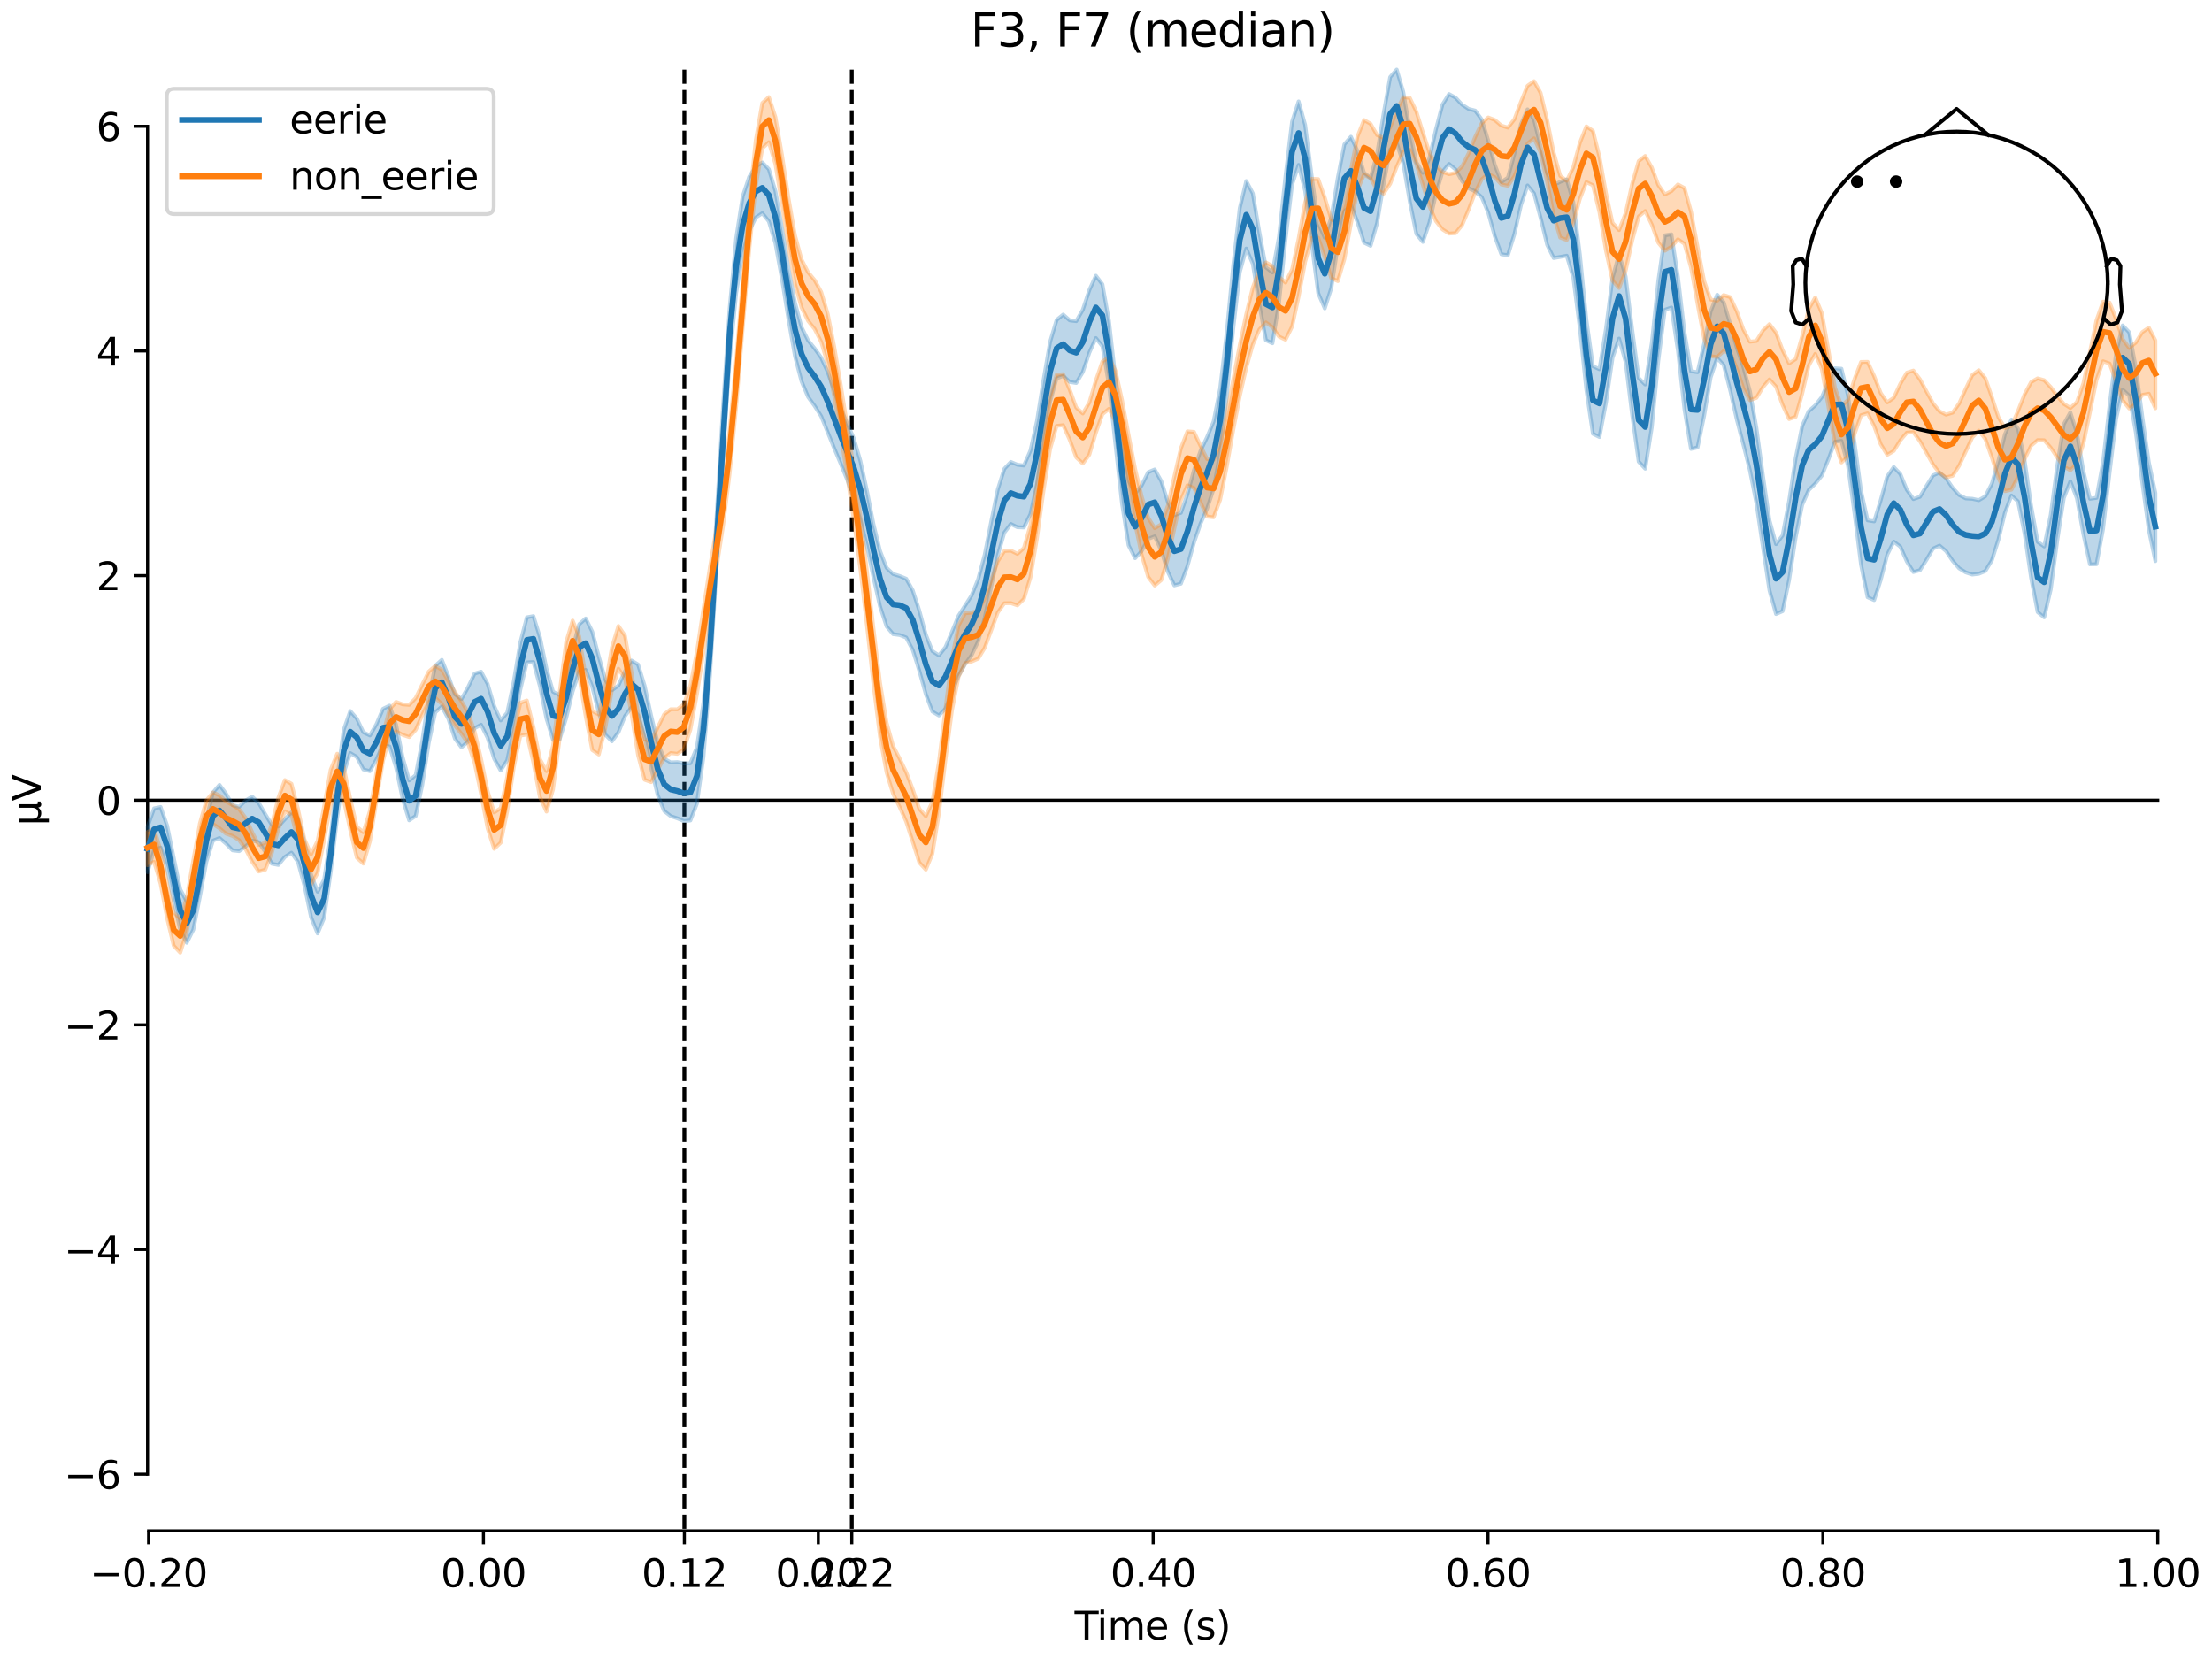 <?xml version="1.0" encoding="utf-8" standalone="no"?>
<!DOCTYPE svg PUBLIC "-//W3C//DTD SVG 1.1//EN"
  "http://www.w3.org/Graphics/SVG/1.1/DTD/svg11.dtd">
<svg xmlns:xlink="http://www.w3.org/1999/xlink" width="576pt" height="432pt" viewBox="0 0 576 432" xmlns="http://www.w3.org/2000/svg" version="1.1">
 <defs>
  <style type="text/css">*{stroke-linejoin: round; stroke-linecap: butt}</style>
 </defs>
 <g id="figure_1">
  <g id="patch_1">
   <path d="M 0 432 
L 576 432 
L 576 0 
L 0 0 
z
" style="fill: #ffffff"/>
  </g>
  <g id="axes_1">
   <g id="patch_2">
    <path d="M 38.421 398.644 
L 561.867 398.644 
L 561.867 18.118 
L 38.421 18.118 
L 38.421 398.644 
z
" style="fill: none; opacity: 0"/>
   </g>
   <g id="patch_3">
    <path d="M 38.421 383.877 
L 38.421 32.885 
" style="fill: none; stroke: #000000; stroke-width: 0.8; stroke-linejoin: miter; stroke-linecap: square"/>
   </g>
   <g id="LineCollection_1">
    <path d="M 178.206 18.118 
L 178.206 398.644 
" clip-path="url(#pbd0da2874d)" style="fill: none; stroke-dasharray: 3.7,1.6; stroke-dashoffset: 0; stroke: #000000"/>
    <path d="M 221.804 18.118 
L 221.804 398.644 
" clip-path="url(#pbd0da2874d)" style="fill: none; stroke-dasharray: 3.7,1.6; stroke-dashoffset: 0; stroke: #000000"/>
   </g>
   <g id="matplotlib.axis_1">
    <g id="xtick_1">
     <g id="line2d_1">
      <defs>
       <path id="m8a3c521635" d="M 0 0 
L 0 3.5 
" style="stroke: #000000; stroke-width: 0.8"/>
      </defs>
      <g>
       <use xlink:href="#m8a3c521635" x="38.693" y="398.644" style="stroke: #000000; stroke-width: 0.8"/>
      </g>
     </g>
     <g id="text_1">
      <!-- −0.20 -->
      <g transform="translate(23.37 413.242) scale(0.1 -0.1)">
       <defs>
        <path id="DejaVuSans-2212" d="M 678 2272 
L 4684 2272 
L 4684 1741 
L 678 1741 
L 678 2272 
z
" transform="scale(0.016)"/>
        <path id="DejaVuSans-30" d="M 2034 4250 
Q 1547 4250 1301 3770 
Q 1056 3291 1056 2328 
Q 1056 1369 1301 889 
Q 1547 409 2034 409 
Q 2525 409 2770 889 
Q 3016 1369 3016 2328 
Q 3016 3291 2770 3770 
Q 2525 4250 2034 4250 
z
M 2034 4750 
Q 2819 4750 3233 4129 
Q 3647 3509 3647 2328 
Q 3647 1150 3233 529 
Q 2819 -91 2034 -91 
Q 1250 -91 836 529 
Q 422 1150 422 2328 
Q 422 3509 836 4129 
Q 1250 4750 2034 4750 
z
" transform="scale(0.016)"/>
        <path id="DejaVuSans-2e" d="M 684 794 
L 1344 794 
L 1344 0 
L 684 0 
L 684 794 
z
" transform="scale(0.016)"/>
        <path id="DejaVuSans-32" d="M 1228 531 
L 3431 531 
L 3431 0 
L 469 0 
L 469 531 
Q 828 903 1448 1529 
Q 2069 2156 2228 2338 
Q 2531 2678 2651 2914 
Q 2772 3150 2772 3378 
Q 2772 3750 2511 3984 
Q 2250 4219 1831 4219 
Q 1534 4219 1204 4116 
Q 875 4013 500 3803 
L 500 4441 
Q 881 4594 1212 4672 
Q 1544 4750 1819 4750 
Q 2544 4750 2975 4387 
Q 3406 4025 3406 3419 
Q 3406 3131 3298 2873 
Q 3191 2616 2906 2266 
Q 2828 2175 2409 1742 
Q 1991 1309 1228 531 
z
" transform="scale(0.016)"/>
       </defs>
       <use xlink:href="#DejaVuSans-2212"/>
       <use xlink:href="#DejaVuSans-30" transform="translate(83.789 0)"/>
       <use xlink:href="#DejaVuSans-2e" transform="translate(147.412 0)"/>
       <use xlink:href="#DejaVuSans-32" transform="translate(179.199 0)"/>
       <use xlink:href="#DejaVuSans-30" transform="translate(242.822 0)"/>
      </g>
     </g>
    </g>
    <g id="xtick_2">
     <g id="line2d_2">
      <g>
       <use xlink:href="#m8a3c521635" x="125.889" y="398.644" style="stroke: #000000; stroke-width: 0.8"/>
      </g>
     </g>
     <g id="text_2">
      <!-- 0.00 -->
      <g transform="translate(114.756 413.242) scale(0.1 -0.1)">
       <use xlink:href="#DejaVuSans-30"/>
       <use xlink:href="#DejaVuSans-2e" transform="translate(63.623 0)"/>
       <use xlink:href="#DejaVuSans-30" transform="translate(95.41 0)"/>
       <use xlink:href="#DejaVuSans-30" transform="translate(159.033 0)"/>
      </g>
     </g>
    </g>
    <g id="xtick_3">
     <g id="line2d_3">
      <g>
       <use xlink:href="#m8a3c521635" x="178.206" y="398.644" style="stroke: #000000; stroke-width: 0.8"/>
      </g>
     </g>
     <g id="text_3">
      <!-- 0.12 -->
      <g transform="translate(167.073 413.242) scale(0.1 -0.1)">
       <defs>
        <path id="DejaVuSans-31" d="M 794 531 
L 1825 531 
L 1825 4091 
L 703 3866 
L 703 4441 
L 1819 4666 
L 2450 4666 
L 2450 531 
L 3481 531 
L 3481 0 
L 794 0 
L 794 531 
z
" transform="scale(0.016)"/>
       </defs>
       <use xlink:href="#DejaVuSans-30"/>
       <use xlink:href="#DejaVuSans-2e" transform="translate(63.623 0)"/>
       <use xlink:href="#DejaVuSans-31" transform="translate(95.41 0)"/>
       <use xlink:href="#DejaVuSans-32" transform="translate(159.033 0)"/>
      </g>
     </g>
    </g>
    <g id="xtick_4">
     <g id="line2d_4">
      <g>
       <use xlink:href="#m8a3c521635" x="213.084" y="398.644" style="stroke: #000000; stroke-width: 0.8"/>
      </g>
     </g>
     <g id="text_4">
      <!-- 0.20 -->
      <g transform="translate(201.952 413.242) scale(0.1 -0.1)">
       <use xlink:href="#DejaVuSans-30"/>
       <use xlink:href="#DejaVuSans-2e" transform="translate(63.623 0)"/>
       <use xlink:href="#DejaVuSans-32" transform="translate(95.41 0)"/>
       <use xlink:href="#DejaVuSans-30" transform="translate(159.033 0)"/>
      </g>
     </g>
    </g>
    <g id="xtick_5">
     <g id="line2d_5">
      <g>
       <use xlink:href="#m8a3c521635" x="221.804" y="398.644" style="stroke: #000000; stroke-width: 0.8"/>
      </g>
     </g>
     <g id="text_5">
      <!-- 0.22 -->
      <g transform="translate(210.671 413.242) scale(0.1 -0.1)">
       <use xlink:href="#DejaVuSans-30"/>
       <use xlink:href="#DejaVuSans-2e" transform="translate(63.623 0)"/>
       <use xlink:href="#DejaVuSans-32" transform="translate(95.41 0)"/>
       <use xlink:href="#DejaVuSans-32" transform="translate(159.033 0)"/>
      </g>
     </g>
    </g>
    <g id="xtick_6">
     <g id="line2d_6">
      <g>
       <use xlink:href="#m8a3c521635" x="300.28" y="398.644" style="stroke: #000000; stroke-width: 0.8"/>
      </g>
     </g>
     <g id="text_6">
      <!-- 0.40 -->
      <g transform="translate(289.147 413.242) scale(0.1 -0.1)">
       <defs>
        <path id="DejaVuSans-34" d="M 2419 4116 
L 825 1625 
L 2419 1625 
L 2419 4116 
z
M 2253 4666 
L 3047 4666 
L 3047 1625 
L 3713 1625 
L 3713 1100 
L 3047 1100 
L 3047 0 
L 2419 0 
L 2419 1100 
L 313 1100 
L 313 1709 
L 2253 4666 
z
" transform="scale(0.016)"/>
       </defs>
       <use xlink:href="#DejaVuSans-30"/>
       <use xlink:href="#DejaVuSans-2e" transform="translate(63.623 0)"/>
       <use xlink:href="#DejaVuSans-34" transform="translate(95.41 0)"/>
       <use xlink:href="#DejaVuSans-30" transform="translate(159.033 0)"/>
      </g>
     </g>
    </g>
    <g id="xtick_7">
     <g id="line2d_7">
      <g>
       <use xlink:href="#m8a3c521635" x="387.476" y="398.644" style="stroke: #000000; stroke-width: 0.8"/>
      </g>
     </g>
     <g id="text_7">
      <!-- 0.60 -->
      <g transform="translate(376.343 413.242) scale(0.1 -0.1)">
       <defs>
        <path id="DejaVuSans-36" d="M 2113 2584 
Q 1688 2584 1439 2293 
Q 1191 2003 1191 1497 
Q 1191 994 1439 701 
Q 1688 409 2113 409 
Q 2538 409 2786 701 
Q 3034 994 3034 1497 
Q 3034 2003 2786 2293 
Q 2538 2584 2113 2584 
z
M 3366 4563 
L 3366 3988 
Q 3128 4100 2886 4159 
Q 2644 4219 2406 4219 
Q 1781 4219 1451 3797 
Q 1122 3375 1075 2522 
Q 1259 2794 1537 2939 
Q 1816 3084 2150 3084 
Q 2853 3084 3261 2657 
Q 3669 2231 3669 1497 
Q 3669 778 3244 343 
Q 2819 -91 2113 -91 
Q 1303 -91 875 529 
Q 447 1150 447 2328 
Q 447 3434 972 4092 
Q 1497 4750 2381 4750 
Q 2619 4750 2861 4703 
Q 3103 4656 3366 4563 
z
" transform="scale(0.016)"/>
       </defs>
       <use xlink:href="#DejaVuSans-30"/>
       <use xlink:href="#DejaVuSans-2e" transform="translate(63.623 0)"/>
       <use xlink:href="#DejaVuSans-36" transform="translate(95.41 0)"/>
       <use xlink:href="#DejaVuSans-30" transform="translate(159.033 0)"/>
      </g>
     </g>
    </g>
    <g id="xtick_8">
     <g id="line2d_8">
      <g>
       <use xlink:href="#m8a3c521635" x="474.671" y="398.644" style="stroke: #000000; stroke-width: 0.8"/>
      </g>
     </g>
     <g id="text_8">
      <!-- 0.80 -->
      <g transform="translate(463.538 413.242) scale(0.1 -0.1)">
       <defs>
        <path id="DejaVuSans-38" d="M 2034 2216 
Q 1584 2216 1326 1975 
Q 1069 1734 1069 1313 
Q 1069 891 1326 650 
Q 1584 409 2034 409 
Q 2484 409 2743 651 
Q 3003 894 3003 1313 
Q 3003 1734 2745 1975 
Q 2488 2216 2034 2216 
z
M 1403 2484 
Q 997 2584 770 2862 
Q 544 3141 544 3541 
Q 544 4100 942 4425 
Q 1341 4750 2034 4750 
Q 2731 4750 3128 4425 
Q 3525 4100 3525 3541 
Q 3525 3141 3298 2862 
Q 3072 2584 2669 2484 
Q 3125 2378 3379 2068 
Q 3634 1759 3634 1313 
Q 3634 634 3220 271 
Q 2806 -91 2034 -91 
Q 1263 -91 848 271 
Q 434 634 434 1313 
Q 434 1759 690 2068 
Q 947 2378 1403 2484 
z
M 1172 3481 
Q 1172 3119 1398 2916 
Q 1625 2713 2034 2713 
Q 2441 2713 2670 2916 
Q 2900 3119 2900 3481 
Q 2900 3844 2670 4047 
Q 2441 4250 2034 4250 
Q 1625 4250 1398 4047 
Q 1172 3844 1172 3481 
z
" transform="scale(0.016)"/>
       </defs>
       <use xlink:href="#DejaVuSans-30"/>
       <use xlink:href="#DejaVuSans-2e" transform="translate(63.623 0)"/>
       <use xlink:href="#DejaVuSans-38" transform="translate(95.41 0)"/>
       <use xlink:href="#DejaVuSans-30" transform="translate(159.033 0)"/>
      </g>
     </g>
    </g>
    <g id="xtick_9">
     <g id="line2d_9">
      <g>
       <use xlink:href="#m8a3c521635" x="561.867" y="398.644" style="stroke: #000000; stroke-width: 0.8"/>
      </g>
     </g>
     <g id="text_9">
      <!-- 1.00 -->
      <g transform="translate(550.734 413.242) scale(0.1 -0.1)">
       <use xlink:href="#DejaVuSans-31"/>
       <use xlink:href="#DejaVuSans-2e" transform="translate(63.623 0)"/>
       <use xlink:href="#DejaVuSans-30" transform="translate(95.41 0)"/>
       <use xlink:href="#DejaVuSans-30" transform="translate(159.033 0)"/>
      </g>
     </g>
    </g>
    <g id="text_10">
     <!-- Time (s) -->
     <g transform="translate(279.815 426.92) scale(0.1 -0.1)">
      <defs>
       <path id="DejaVuSans-54" d="M -19 4666 
L 3928 4666 
L 3928 4134 
L 2272 4134 
L 2272 0 
L 1638 0 
L 1638 4134 
L -19 4134 
L -19 4666 
z
" transform="scale(0.016)"/>
       <path id="DejaVuSans-69" d="M 603 3500 
L 1178 3500 
L 1178 0 
L 603 0 
L 603 3500 
z
M 603 4863 
L 1178 4863 
L 1178 4134 
L 603 4134 
L 603 4863 
z
" transform="scale(0.016)"/>
       <path id="DejaVuSans-6d" d="M 3328 2828 
Q 3544 3216 3844 3400 
Q 4144 3584 4550 3584 
Q 5097 3584 5394 3201 
Q 5691 2819 5691 2113 
L 5691 0 
L 5113 0 
L 5113 2094 
Q 5113 2597 4934 2840 
Q 4756 3084 4391 3084 
Q 3944 3084 3684 2787 
Q 3425 2491 3425 1978 
L 3425 0 
L 2847 0 
L 2847 2094 
Q 2847 2600 2669 2842 
Q 2491 3084 2119 3084 
Q 1678 3084 1418 2786 
Q 1159 2488 1159 1978 
L 1159 0 
L 581 0 
L 581 3500 
L 1159 3500 
L 1159 2956 
Q 1356 3278 1631 3431 
Q 1906 3584 2284 3584 
Q 2666 3584 2933 3390 
Q 3200 3197 3328 2828 
z
" transform="scale(0.016)"/>
       <path id="DejaVuSans-65" d="M 3597 1894 
L 3597 1613 
L 953 1613 
Q 991 1019 1311 708 
Q 1631 397 2203 397 
Q 2534 397 2845 478 
Q 3156 559 3463 722 
L 3463 178 
Q 3153 47 2828 -22 
Q 2503 -91 2169 -91 
Q 1331 -91 842 396 
Q 353 884 353 1716 
Q 353 2575 817 3079 
Q 1281 3584 2069 3584 
Q 2775 3584 3186 3129 
Q 3597 2675 3597 1894 
z
M 3022 2063 
Q 3016 2534 2758 2815 
Q 2500 3097 2075 3097 
Q 1594 3097 1305 2825 
Q 1016 2553 972 2059 
L 3022 2063 
z
" transform="scale(0.016)"/>
       <path id="DejaVuSans-20" transform="scale(0.016)"/>
       <path id="DejaVuSans-28" d="M 1984 4856 
Q 1566 4138 1362 3434 
Q 1159 2731 1159 2009 
Q 1159 1288 1364 580 
Q 1569 -128 1984 -844 
L 1484 -844 
Q 1016 -109 783 600 
Q 550 1309 550 2009 
Q 550 2706 781 3412 
Q 1013 4119 1484 4856 
L 1984 4856 
z
" transform="scale(0.016)"/>
       <path id="DejaVuSans-73" d="M 2834 3397 
L 2834 2853 
Q 2591 2978 2328 3040 
Q 2066 3103 1784 3103 
Q 1356 3103 1142 2972 
Q 928 2841 928 2578 
Q 928 2378 1081 2264 
Q 1234 2150 1697 2047 
L 1894 2003 
Q 2506 1872 2764 1633 
Q 3022 1394 3022 966 
Q 3022 478 2636 193 
Q 2250 -91 1575 -91 
Q 1294 -91 989 -36 
Q 684 19 347 128 
L 347 722 
Q 666 556 975 473 
Q 1284 391 1588 391 
Q 1994 391 2212 530 
Q 2431 669 2431 922 
Q 2431 1156 2273 1281 
Q 2116 1406 1581 1522 
L 1381 1569 
Q 847 1681 609 1914 
Q 372 2147 372 2553 
Q 372 3047 722 3315 
Q 1072 3584 1716 3584 
Q 2034 3584 2315 3537 
Q 2597 3491 2834 3397 
z
" transform="scale(0.016)"/>
       <path id="DejaVuSans-29" d="M 513 4856 
L 1013 4856 
Q 1481 4119 1714 3412 
Q 1947 2706 1947 2009 
Q 1947 1309 1714 600 
Q 1481 -109 1013 -844 
L 513 -844 
Q 928 -128 1133 580 
Q 1338 1288 1338 2009 
Q 1338 2731 1133 3434 
Q 928 4138 513 4856 
z
" transform="scale(0.016)"/>
      </defs>
      <use xlink:href="#DejaVuSans-54"/>
      <use xlink:href="#DejaVuSans-69" transform="translate(57.959 0)"/>
      <use xlink:href="#DejaVuSans-6d" transform="translate(85.742 0)"/>
      <use xlink:href="#DejaVuSans-65" transform="translate(183.154 0)"/>
      <use xlink:href="#DejaVuSans-20" transform="translate(244.678 0)"/>
      <use xlink:href="#DejaVuSans-28" transform="translate(276.465 0)"/>
      <use xlink:href="#DejaVuSans-73" transform="translate(315.479 0)"/>
      <use xlink:href="#DejaVuSans-29" transform="translate(367.578 0)"/>
     </g>
    </g>
   </g>
   <g id="matplotlib.axis_2">
    <g id="ytick_1">
     <g id="line2d_10">
      <defs>
       <path id="m5d592e0e47" d="M 0 0 
L -3.5 0 
" style="stroke: #000000; stroke-width: 0.8"/>
      </defs>
      <g>
       <use xlink:href="#m5d592e0e47" x="38.421" y="383.877" style="stroke: #000000; stroke-width: 0.8"/>
      </g>
     </g>
     <g id="text_11">
      <!-- −6 -->
      <g transform="translate(16.678 387.676) scale(0.1 -0.1)">
       <use xlink:href="#DejaVuSans-2212"/>
       <use xlink:href="#DejaVuSans-36" transform="translate(83.789 0)"/>
      </g>
     </g>
    </g>
    <g id="ytick_2">
     <g id="line2d_11">
      <g>
       <use xlink:href="#m5d592e0e47" x="38.421" y="325.378" style="stroke: #000000; stroke-width: 0.8"/>
      </g>
     </g>
     <g id="text_12">
      <!-- −4 -->
      <g transform="translate(16.678 329.177) scale(0.1 -0.1)">
       <use xlink:href="#DejaVuSans-2212"/>
       <use xlink:href="#DejaVuSans-34" transform="translate(83.789 0)"/>
      </g>
     </g>
    </g>
    <g id="ytick_3">
     <g id="line2d_12">
      <g>
       <use xlink:href="#m5d592e0e47" x="38.421" y="266.88" style="stroke: #000000; stroke-width: 0.8"/>
      </g>
     </g>
     <g id="text_13">
      <!-- −2 -->
      <g transform="translate(16.678 270.679) scale(0.1 -0.1)">
       <use xlink:href="#DejaVuSans-2212"/>
       <use xlink:href="#DejaVuSans-32" transform="translate(83.789 0)"/>
      </g>
     </g>
    </g>
    <g id="ytick_4">
     <g id="line2d_13">
      <g>
       <use xlink:href="#m5d592e0e47" x="38.421" y="208.381" style="stroke: #000000; stroke-width: 0.8"/>
      </g>
     </g>
     <g id="text_14">
      <!-- 0 -->
      <g transform="translate(25.058 212.18) scale(0.1 -0.1)">
       <use xlink:href="#DejaVuSans-30"/>
      </g>
     </g>
    </g>
    <g id="ytick_5">
     <g id="line2d_14">
      <g>
       <use xlink:href="#m5d592e0e47" x="38.421" y="149.882" style="stroke: #000000; stroke-width: 0.8"/>
      </g>
     </g>
     <g id="text_15">
      <!-- 2 -->
      <g transform="translate(25.058 153.682) scale(0.1 -0.1)">
       <use xlink:href="#DejaVuSans-32"/>
      </g>
     </g>
    </g>
    <g id="ytick_6">
     <g id="line2d_15">
      <g>
       <use xlink:href="#m5d592e0e47" x="38.421" y="91.384" style="stroke: #000000; stroke-width: 0.8"/>
      </g>
     </g>
     <g id="text_16">
      <!-- 4 -->
      <g transform="translate(25.058 95.183) scale(0.1 -0.1)">
       <use xlink:href="#DejaVuSans-34"/>
      </g>
     </g>
    </g>
    <g id="ytick_7">
     <g id="line2d_16">
      <g>
       <use xlink:href="#m5d592e0e47" x="38.421" y="32.885" style="stroke: #000000; stroke-width: 0.8"/>
      </g>
     </g>
     <g id="text_17">
      <!-- 6 -->
      <g transform="translate(25.058 36.684) scale(0.1 -0.1)">
       <use xlink:href="#DejaVuSans-36"/>
      </g>
     </g>
    </g>
    <g id="text_18">
     <!-- µV -->
     <g transform="translate(10.599 214.982) rotate(-90) scale(0.1 -0.1)">
      <defs>
       <path id="DejaVuSans-b5" d="M 544 -1331 
L 544 3500 
L 1119 3500 
L 1119 1325 
Q 1119 872 1334 640 
Q 1550 409 1972 409 
Q 2434 409 2667 671 
Q 2900 934 2900 1459 
L 2900 3500 
L 3475 3500 
L 3475 806 
Q 3475 619 3529 530 
Q 3584 441 3700 441 
Q 3728 441 3778 458 
Q 3828 475 3916 513 
L 3916 50 
Q 3788 -22 3673 -56 
Q 3559 -91 3450 -91 
Q 3234 -91 3106 31 
Q 2978 153 2931 403 
Q 2775 156 2548 32 
Q 2322 -91 2016 -91 
Q 1697 -91 1473 31 
Q 1250 153 1119 397 
L 1119 -1331 
L 544 -1331 
z
" transform="scale(0.016)"/>
       <path id="DejaVuSans-56" d="M 1831 0 
L 50 4666 
L 709 4666 
L 2188 738 
L 3669 4666 
L 4325 4666 
L 2547 0 
L 1831 0 
z
" transform="scale(0.016)"/>
      </defs>
      <use xlink:href="#DejaVuSans-b5"/>
      <use xlink:href="#DejaVuSans-56" transform="translate(63.623 0)"/>
     </g>
    </g>
   </g>
   <g id="patch_4">
    <path d="M 38.693 398.644 
L 561.867 398.644 
" style="fill: none; stroke: #000000; stroke-width: 0.8; stroke-linejoin: miter; stroke-linecap: square"/>
   </g>
   <g id="patch_5">
    <path d="M 38.421 208.381 
L 561.867 208.381 
" style="fill: none; stroke: #000000; stroke-width: 0.8; stroke-linejoin: miter; stroke-linecap: square"/>
   </g>
   <g id="text_19">
    <!-- F3, F7 (median) -->
    <g transform="translate(252.713 12.118) scale(0.12 -0.12)">
     <defs>
      <path id="DejaVuSans-46" d="M 628 4666 
L 3309 4666 
L 3309 4134 
L 1259 4134 
L 1259 2759 
L 3109 2759 
L 3109 2228 
L 1259 2228 
L 1259 0 
L 628 0 
L 628 4666 
z
" transform="scale(0.016)"/>
      <path id="DejaVuSans-33" d="M 2597 2516 
Q 3050 2419 3304 2112 
Q 3559 1806 3559 1356 
Q 3559 666 3084 287 
Q 2609 -91 1734 -91 
Q 1441 -91 1130 -33 
Q 819 25 488 141 
L 488 750 
Q 750 597 1062 519 
Q 1375 441 1716 441 
Q 2309 441 2620 675 
Q 2931 909 2931 1356 
Q 2931 1769 2642 2001 
Q 2353 2234 1838 2234 
L 1294 2234 
L 1294 2753 
L 1863 2753 
Q 2328 2753 2575 2939 
Q 2822 3125 2822 3475 
Q 2822 3834 2567 4026 
Q 2313 4219 1838 4219 
Q 1578 4219 1281 4162 
Q 984 4106 628 3988 
L 628 4550 
Q 988 4650 1302 4700 
Q 1616 4750 1894 4750 
Q 2613 4750 3031 4423 
Q 3450 4097 3450 3541 
Q 3450 3153 3228 2886 
Q 3006 2619 2597 2516 
z
" transform="scale(0.016)"/>
      <path id="DejaVuSans-2c" d="M 750 794 
L 1409 794 
L 1409 256 
L 897 -744 
L 494 -744 
L 750 256 
L 750 794 
z
" transform="scale(0.016)"/>
      <path id="DejaVuSans-37" d="M 525 4666 
L 3525 4666 
L 3525 4397 
L 1831 0 
L 1172 0 
L 2766 4134 
L 525 4134 
L 525 4666 
z
" transform="scale(0.016)"/>
      <path id="DejaVuSans-64" d="M 2906 2969 
L 2906 4863 
L 3481 4863 
L 3481 0 
L 2906 0 
L 2906 525 
Q 2725 213 2448 61 
Q 2172 -91 1784 -91 
Q 1150 -91 751 415 
Q 353 922 353 1747 
Q 353 2572 751 3078 
Q 1150 3584 1784 3584 
Q 2172 3584 2448 3432 
Q 2725 3281 2906 2969 
z
M 947 1747 
Q 947 1113 1208 752 
Q 1469 391 1925 391 
Q 2381 391 2643 752 
Q 2906 1113 2906 1747 
Q 2906 2381 2643 2742 
Q 2381 3103 1925 3103 
Q 1469 3103 1208 2742 
Q 947 2381 947 1747 
z
" transform="scale(0.016)"/>
      <path id="DejaVuSans-61" d="M 2194 1759 
Q 1497 1759 1228 1600 
Q 959 1441 959 1056 
Q 959 750 1161 570 
Q 1363 391 1709 391 
Q 2188 391 2477 730 
Q 2766 1069 2766 1631 
L 2766 1759 
L 2194 1759 
z
M 3341 1997 
L 3341 0 
L 2766 0 
L 2766 531 
Q 2569 213 2275 61 
Q 1981 -91 1556 -91 
Q 1019 -91 701 211 
Q 384 513 384 1019 
Q 384 1609 779 1909 
Q 1175 2209 1959 2209 
L 2766 2209 
L 2766 2266 
Q 2766 2663 2505 2880 
Q 2244 3097 1772 3097 
Q 1472 3097 1187 3025 
Q 903 2953 641 2809 
L 641 3341 
Q 956 3463 1253 3523 
Q 1550 3584 1831 3584 
Q 2591 3584 2966 3190 
Q 3341 2797 3341 1997 
z
" transform="scale(0.016)"/>
      <path id="DejaVuSans-6e" d="M 3513 2113 
L 3513 0 
L 2938 0 
L 2938 2094 
Q 2938 2591 2744 2837 
Q 2550 3084 2163 3084 
Q 1697 3084 1428 2787 
Q 1159 2491 1159 1978 
L 1159 0 
L 581 0 
L 581 3500 
L 1159 3500 
L 1159 2956 
Q 1366 3272 1645 3428 
Q 1925 3584 2291 3584 
Q 2894 3584 3203 3211 
Q 3513 2838 3513 2113 
z
" transform="scale(0.016)"/>
     </defs>
     <use xlink:href="#DejaVuSans-46"/>
     <use xlink:href="#DejaVuSans-33" transform="translate(57.52 0)"/>
     <use xlink:href="#DejaVuSans-2c" transform="translate(121.143 0)"/>
     <use xlink:href="#DejaVuSans-20" transform="translate(152.93 0)"/>
     <use xlink:href="#DejaVuSans-46" transform="translate(184.717 0)"/>
     <use xlink:href="#DejaVuSans-37" transform="translate(242.236 0)"/>
     <use xlink:href="#DejaVuSans-20" transform="translate(305.859 0)"/>
     <use xlink:href="#DejaVuSans-28" transform="translate(337.646 0)"/>
     <use xlink:href="#DejaVuSans-6d" transform="translate(376.66 0)"/>
     <use xlink:href="#DejaVuSans-65" transform="translate(474.072 0)"/>
     <use xlink:href="#DejaVuSans-64" transform="translate(535.596 0)"/>
     <use xlink:href="#DejaVuSans-69" transform="translate(599.072 0)"/>
     <use xlink:href="#DejaVuSans-61" transform="translate(626.855 0)"/>
     <use xlink:href="#DejaVuSans-6e" transform="translate(688.135 0)"/>
     <use xlink:href="#DejaVuSans-29" transform="translate(751.514 0)"/>
    </g>
   </g>
   <g id="legend_1">
    <g id="patch_6">
     <path d="M 45.421 55.753 
L 126.563 55.753 
Q 128.563 55.753 128.563 53.753 
L 128.563 25.118 
Q 128.563 23.118 126.563 23.118 
L 45.421 23.118 
Q 43.421 23.118 43.421 25.118 
L 43.421 53.753 
Q 43.421 55.753 45.421 55.753 
z
" style="fill: #ffffff; opacity: 0.8; stroke: #cccccc; stroke-linejoin: miter"/>
    </g>
    <g id="line2d_17">
     <path d="M 47.421 31.217 
L 57.421 31.217 
L 67.421 31.217 
" style="fill: none; stroke: #1f77b4; stroke-width: 1.5; stroke-linecap: square"/>
    </g>
    <g id="text_20">
     <!-- eerie -->
     <g transform="translate(75.421 34.717) scale(0.1 -0.1)">
      <defs>
       <path id="DejaVuSans-72" d="M 2631 2963 
Q 2534 3019 2420 3045 
Q 2306 3072 2169 3072 
Q 1681 3072 1420 2755 
Q 1159 2438 1159 1844 
L 1159 0 
L 581 0 
L 581 3500 
L 1159 3500 
L 1159 2956 
Q 1341 3275 1631 3429 
Q 1922 3584 2338 3584 
Q 2397 3584 2469 3576 
Q 2541 3569 2628 3553 
L 2631 2963 
z
" transform="scale(0.016)"/>
      </defs>
      <use xlink:href="#DejaVuSans-65"/>
      <use xlink:href="#DejaVuSans-65" transform="translate(61.523 0)"/>
      <use xlink:href="#DejaVuSans-72" transform="translate(123.047 0)"/>
      <use xlink:href="#DejaVuSans-69" transform="translate(164.16 0)"/>
      <use xlink:href="#DejaVuSans-65" transform="translate(191.943 0)"/>
     </g>
    </g>
    <g id="line2d_18">
     <path d="M 47.421 45.895 
L 57.421 45.895 
L 67.421 45.895 
" style="fill: none; stroke: #ff7f0e; stroke-width: 1.5; stroke-linecap: square"/>
    </g>
    <g id="text_21">
     <!-- non_eerie -->
     <g transform="translate(75.421 49.395) scale(0.1 -0.1)">
      <defs>
       <path id="DejaVuSans-6f" d="M 1959 3097 
Q 1497 3097 1228 2736 
Q 959 2375 959 1747 
Q 959 1119 1226 758 
Q 1494 397 1959 397 
Q 2419 397 2687 759 
Q 2956 1122 2956 1747 
Q 2956 2369 2687 2733 
Q 2419 3097 1959 3097 
z
M 1959 3584 
Q 2709 3584 3137 3096 
Q 3566 2609 3566 1747 
Q 3566 888 3137 398 
Q 2709 -91 1959 -91 
Q 1206 -91 779 398 
Q 353 888 353 1747 
Q 353 2609 779 3096 
Q 1206 3584 1959 3584 
z
" transform="scale(0.016)"/>
       <path id="DejaVuSans-5f" d="M 3263 -1063 
L 3263 -1509 
L -63 -1509 
L -63 -1063 
L 3263 -1063 
z
" transform="scale(0.016)"/>
      </defs>
      <use xlink:href="#DejaVuSans-6e"/>
      <use xlink:href="#DejaVuSans-6f" transform="translate(63.379 0)"/>
      <use xlink:href="#DejaVuSans-6e" transform="translate(124.561 0)"/>
      <use xlink:href="#DejaVuSans-5f" transform="translate(187.939 0)"/>
      <use xlink:href="#DejaVuSans-65" transform="translate(237.939 0)"/>
      <use xlink:href="#DejaVuSans-65" transform="translate(299.463 0)"/>
      <use xlink:href="#DejaVuSans-72" transform="translate(360.986 0)"/>
      <use xlink:href="#DejaVuSans-69" transform="translate(402.1 0)"/>
      <use xlink:href="#DejaVuSans-65" transform="translate(429.883 0)"/>
     </g>
    </g>
   </g>
   <g id="FillBetweenPolyCollection_1">
    <defs>
     <path id="m7d34b39bb7" d="M 38.421 -216.737 
L 38.421 -204.885 
L 40.124 -210.584 
L 41.827 -211.286 
L 43.53 -206.007 
L 45.233 -197.472 
L 46.936 -189.91 
L 48.639 -186.509 
L 50.342 -189.917 
L 52.045 -198.476 
L 53.748 -207.637 
L 55.451 -213.094 
L 57.154 -213.776 
L 58.857 -212.312 
L 60.56 -210.568 
L 62.263 -210.362 
L 63.966 -211.618 
L 65.669 -213.111 
L 67.372 -212.706 
L 69.075 -210.153 
L 70.778 -207.091 
L 72.481 -206.759 
L 74.184 -208.849 
L 75.887 -209.954 
L 77.59 -207.561 
L 79.294 -201.308 
L 80.997 -193.168 
L 82.7 -188.929 
L 84.403 -193.01 
L 86.106 -204.889 
L 87.809 -219.205 
L 89.512 -230.741 
L 91.215 -235.892 
L 92.918 -234.883 
L 94.621 -231.64 
L 96.324 -231.189 
L 98.027 -234.284 
L 99.73 -238.02 
L 101.433 -237.622 
L 103.136 -232.132 
L 104.839 -224.024 
L 106.542 -218.39 
L 108.245 -219.508 
L 109.948 -227.528 
L 111.651 -238.547 
L 113.354 -246.497 
L 115.057 -248.012 
L 116.76 -244.804 
L 118.463 -239.65 
L 120.166 -237.404 
L 121.87 -238.89 
L 123.573 -242.352 
L 125.276 -243.293 
L 126.979 -239.862 
L 128.682 -234.436 
L 130.385 -231.344 
L 132.088 -234.038 
L 133.791 -242.182 
L 135.494 -252.418 
L 137.197 -259.508 
L 138.9 -259.596 
L 140.603 -253.307 
L 142.306 -244.866 
L 144.009 -239.328 
L 145.712 -239.435 
L 147.415 -244.939 
L 149.118 -251.944 
L 150.821 -257.165 
L 152.524 -257.553 
L 154.227 -253.115 
L 155.93 -246.488 
L 157.633 -240.703 
L 159.336 -238.951 
L 161.039 -241.295 
L 162.742 -245.534 
L 164.446 -247.837 
L 166.149 -245.759 
L 167.852 -239.895 
L 169.555 -232.003 
L 171.258 -224.967 
L 172.961 -220.81 
L 174.664 -219.474 
L 176.367 -218.918 
L 178.07 -218.197 
L 179.773 -218.352 
L 181.476 -222.733 
L 183.179 -234.893 
L 184.882 -256.121 
L 186.585 -284.228 
L 188.288 -313.466 
L 189.991 -338.25 
L 191.694 -355.669 
L 193.397 -366.128 
L 195.1 -371.837 
L 196.803 -375.359 
L 198.506 -376.479 
L 200.209 -374.344 
L 201.912 -368.648 
L 203.615 -359.349 
L 205.318 -348.834 
L 207.022 -339.207 
L 208.725 -332.678 
L 210.428 -328.636 
L 212.131 -326.3 
L 213.834 -323.614 
L 215.537 -319.438 
L 217.24 -315.24 
L 218.943 -311.192 
L 220.646 -306.999 
L 222.349 -301.94 
L 224.052 -296.594 
L 225.755 -289.81 
L 227.458 -281.636 
L 229.161 -274.067 
L 230.864 -268.877 
L 232.567 -266.865 
L 234.27 -266.645 
L 235.973 -265.993 
L 237.676 -262.764 
L 239.379 -257.339 
L 241.082 -251.213 
L 242.785 -246.708 
L 244.488 -245.685 
L 246.191 -247.463 
L 247.894 -251.775 
L 249.598 -256.031 
L 251.301 -259.036 
L 253.004 -261.394 
L 254.707 -264.979 
L 256.41 -271.106 
L 258.113 -279.208 
L 259.816 -287.348 
L 261.519 -293.296 
L 263.222 -295.553 
L 264.925 -294.711 
L 266.628 -294.651 
L 268.331 -298.131 
L 270.034 -305.949 
L 271.737 -317.034 
L 273.44 -327.4 
L 275.143 -333.46 
L 276.846 -334.115 
L 278.549 -332.552 
L 280.252 -332.276 
L 281.955 -335.095 
L 283.658 -340.151 
L 285.361 -343.962 
L 287.064 -341.853 
L 288.767 -331.833 
L 290.47 -316.218 
L 292.174 -300.852 
L 293.877 -290 
L 295.58 -286.654 
L 297.283 -288.498 
L 298.986 -291.681 
L 300.689 -292.337 
L 302.392 -288.62 
L 304.095 -283.136 
L 305.798 -279.57 
L 307.501 -280.011 
L 309.204 -284.566 
L 310.907 -290.686 
L 312.61 -295.629 
L 314.313 -299.537 
L 316.016 -304.682 
L 317.719 -314.058 
L 319.422 -328.647 
L 321.125 -346.325 
L 322.828 -361.089 
L 324.531 -367.28 
L 326.234 -363.29 
L 327.937 -352.697 
L 329.64 -343.415 
L 331.343 -342.608 
L 333.046 -353.059 
L 334.75 -369.619 
L 336.453 -383.89 
L 338.156 -389.054 
L 339.859 -382.278 
L 341.562 -368.483 
L 343.265 -355.643 
L 344.968 -351.691 
L 346.671 -356.985 
L 348.374 -368.008 
L 350.077 -376.946 
L 351.78 -378.657 
L 353.483 -374.158 
L 355.186 -368.829 
L 356.889 -367.989 
L 358.592 -373.899 
L 360.295 -384.093 
L 361.998 -393.019 
L 363.701 -394.818 
L 365.404 -389.482 
L 367.107 -379.547 
L 368.81 -371.091 
L 370.513 -369.007 
L 372.216 -373.974 
L 373.919 -381.538 
L 375.622 -387.251 
L 377.326 -389.307 
L 379.029 -387.869 
L 380.732 -384.816 
L 382.435 -382.995 
L 384.138 -382.166 
L 385.841 -380.654 
L 387.544 -376.585 
L 389.247 -370.435 
L 390.95 -365.793 
L 392.653 -365.541 
L 394.356 -371.063 
L 396.059 -378.602 
L 397.762 -383.718 
L 399.465 -381.615 
L 401.168 -375.287 
L 402.871 -368.27 
L 404.574 -364.806 
L 406.277 -365.095 
L 407.98 -365.412 
L 409.683 -359.722 
L 411.386 -346.596 
L 413.089 -330.455 
L 414.792 -319.045 
L 416.495 -318.198 
L 418.198 -327.154 
L 419.902 -338.82 
L 421.605 -343.832 
L 423.308 -337.722 
L 425.011 -323.972 
L 426.714 -311.778 
L 428.417 -309.954 
L 430.12 -320.691 
L 431.823 -338.09 
L 433.526 -351.326 
L 435.229 -351.928 
L 436.932 -340.675 
L 438.635 -325.35 
L 440.338 -315.102 
L 442.041 -315.484 
L 443.744 -323.701 
L 445.447 -333.717 
L 447.15 -338.785 
L 448.853 -336.916 
L 450.556 -330.31 
L 452.259 -322.755 
L 453.962 -316.243 
L 455.665 -309.554 
L 457.368 -300.983 
L 459.071 -289.465 
L 460.774 -278.244 
L 462.478 -272.112 
L 464.181 -272.844 
L 465.884 -280.975 
L 467.587 -292.072 
L 469.29 -300.52 
L 470.993 -304.4 
L 472.696 -306.051 
L 474.399 -308.144 
L 476.102 -312.328 
L 477.805 -316.966 
L 479.508 -317.194 
L 481.211 -310.705 
L 482.914 -298.302 
L 484.617 -284.926 
L 486.32 -276.48 
L 488.023 -275.729 
L 489.726 -280.95 
L 491.429 -287.549 
L 493.132 -290.956 
L 494.835 -289.655 
L 496.538 -285.782 
L 498.241 -283.047 
L 499.944 -283.509 
L 501.647 -286.221 
L 503.35 -289.13 
L 505.054 -289.919 
L 506.757 -288.485 
L 508.46 -285.954 
L 510.163 -284.007 
L 511.866 -282.959 
L 513.569 -282.395 
L 515.272 -282.595 
L 516.975 -283.293 
L 518.678 -286.08 
L 520.381 -291.463 
L 522.084 -298.494 
L 523.787 -302.956 
L 525.49 -301.416 
L 527.193 -293.067 
L 528.896 -281.516 
L 530.599 -272.614 
L 532.302 -271.244 
L 534.005 -278.517 
L 535.708 -291.303 
L 537.411 -302.293 
L 539.114 -306.659 
L 540.817 -302.255 
L 542.52 -292.884 
L 544.223 -285.036 
L 545.926 -285.085 
L 547.63 -294.263 
L 549.333 -308.949 
L 551.036 -322.985 
L 552.739 -330.527 
L 554.442 -328.971 
L 556.145 -319.538 
L 557.848 -306.355 
L 559.551 -293.993 
L 561.254 -285.89 
L 561.254 -303.627 
L 561.254 -303.627 
L 559.551 -311.622 
L 557.848 -323.464 
L 556.145 -336.333 
L 554.442 -345.459 
L 552.739 -347.249 
L 551.036 -340.125 
L 549.333 -326.5 
L 547.63 -311.73 
L 545.926 -302.353 
L 544.223 -302.124 
L 542.52 -309.259 
L 540.817 -319.175 
L 539.114 -324.631 
L 537.411 -321.54 
L 535.708 -310.762 
L 534.005 -297.954 
L 532.302 -289.698 
L 530.599 -290.901 
L 528.896 -300.273 
L 527.193 -312.152 
L 525.49 -320.352 
L 523.787 -322.753 
L 522.084 -318.93 
L 520.381 -312.012 
L 518.678 -306.067 
L 516.975 -302.744 
L 515.272 -301.746 
L 513.569 -302.119 
L 511.866 -302.221 
L 510.163 -303.099 
L 508.46 -304.976 
L 506.757 -307.449 
L 505.054 -308.948 
L 503.35 -308.202 
L 501.647 -305.468 
L 499.944 -302.626 
L 498.241 -302.045 
L 496.538 -304.447 
L 494.835 -308.573 
L 493.132 -310.387 
L 491.429 -307.921 
L 489.726 -301.713 
L 488.023 -296.226 
L 486.32 -296.505 
L 484.617 -304.159 
L 482.914 -316.742 
L 481.211 -329.059 
L 479.508 -335.983 
L 477.805 -336.104 
L 476.102 -332.584 
L 474.399 -328.6 
L 472.696 -326.44 
L 470.993 -324.939 
L 469.29 -321.083 
L 467.587 -312.702 
L 465.884 -301.586 
L 464.181 -292.57 
L 462.478 -290.309 
L 460.774 -296.465 
L 459.071 -308.073 
L 457.368 -320.544 
L 455.665 -330.167 
L 453.962 -336.489 
L 452.259 -341.501 
L 450.556 -347.602 
L 448.853 -353.306 
L 447.15 -355.258 
L 445.447 -350.877 
L 443.744 -342.466 
L 442.041 -335.079 
L 440.338 -335.322 
L 438.635 -345.497 
L 436.932 -359.827 
L 435.229 -370.983 
L 433.526 -370.721 
L 431.823 -358.876 
L 430.12 -342.614 
L 428.417 -331.881 
L 426.714 -333.537 
L 425.011 -346.206 
L 423.308 -360.011 
L 421.605 -365.814 
L 419.902 -359.659 
L 418.198 -346.407 
L 416.495 -335.861 
L 414.792 -336.648 
L 413.089 -348.746 
L 411.386 -365.782 
L 409.683 -379.377 
L 407.98 -385.275 
L 406.277 -384.652 
L 404.574 -383.79 
L 402.871 -386.972 
L 401.168 -393.88 
L 399.465 -400.81 
L 397.762 -403.526 
L 396.059 -399.651 
L 394.356 -392.008 
L 392.653 -385.73 
L 390.95 -384.61 
L 389.247 -389.079 
L 387.544 -395.37 
L 385.841 -400.88 
L 384.138 -403.202 
L 382.435 -403.632 
L 380.732 -404.737 
L 379.029 -406.573 
L 377.326 -407.506 
L 375.622 -404.774 
L 373.919 -398.325 
L 372.216 -390.766 
L 370.513 -386.999 
L 368.81 -389.741 
L 367.107 -398.119 
L 365.404 -408.099 
L 363.701 -413.882 
L 361.998 -411.929 
L 360.295 -402.44 
L 358.592 -391.906 
L 356.889 -385.67 
L 355.186 -387.017 
L 353.483 -392.71 
L 351.78 -396.386 
L 350.077 -394.406 
L 348.374 -385.736 
L 346.671 -375.373 
L 344.968 -370.106 
L 343.265 -373.876 
L 341.562 -386.124 
L 339.859 -399.471 
L 338.156 -405.592 
L 336.453 -400.31 
L 334.75 -386.172 
L 333.046 -370.337 
L 331.343 -361.042 
L 329.64 -362.389 
L 327.937 -371.541 
L 326.234 -381.652 
L 324.531 -384.856 
L 322.828 -377.783 
L 321.125 -362.838 
L 319.422 -345.263 
L 317.719 -330.808 
L 316.016 -322.238 
L 314.313 -318.17 
L 312.61 -314.592 
L 310.907 -309.601 
L 309.204 -303.308 
L 307.501 -298.462 
L 305.798 -297.839 
L 304.095 -301.33 
L 302.392 -306.709 
L 300.689 -309.747 
L 298.986 -309.039 
L 297.283 -305.587 
L 295.58 -303.476 
L 293.877 -306.881 
L 292.174 -317.808 
L 290.47 -333.377 
L 288.767 -348.456 
L 287.064 -357.978 
L 285.361 -360.209 
L 283.658 -356.457 
L 281.955 -351.334 
L 280.252 -348.372 
L 278.549 -348.58 
L 276.846 -350.083 
L 275.143 -348.682 
L 273.44 -342.956 
L 271.737 -333.067 
L 270.034 -322.4 
L 268.331 -314.676 
L 266.628 -310.778 
L 264.925 -310.986 
L 263.222 -311.711 
L 261.519 -309.912 
L 259.816 -304.522 
L 258.113 -296.186 
L 256.41 -287.521 
L 254.707 -281.168 
L 253.004 -276.962 
L 251.301 -274.302 
L 249.598 -271.659 
L 247.894 -267.495 
L 246.191 -263.489 
L 244.488 -261.338 
L 242.785 -262.45 
L 241.082 -266.765 
L 239.379 -273.019 
L 237.676 -278.265 
L 235.973 -281.309 
L 234.27 -282.005 
L 232.567 -282.532 
L 230.864 -284.136 
L 229.161 -288.54 
L 227.458 -295.463 
L 225.755 -304.16 
L 224.052 -311.946 
L 222.349 -317.796 
L 220.646 -321.685 
L 218.943 -325.584 
L 217.24 -330.207 
L 215.537 -335.149 
L 213.834 -338.874 
L 212.131 -341.26 
L 210.428 -343.367 
L 208.725 -346.79 
L 207.022 -353.141 
L 205.318 -362.078 
L 203.615 -372.67 
L 201.912 -382.257 
L 200.209 -387.936 
L 198.506 -389.692 
L 196.803 -388.624 
L 195.1 -385.978 
L 193.397 -380.889 
L 191.694 -369.925 
L 189.991 -351.654 
L 188.288 -326.369 
L 186.585 -297.35 
L 184.882 -270.199 
L 183.179 -249.082 
L 181.476 -237.426 
L 179.773 -233.25 
L 178.07 -233.217 
L 176.367 -233.553 
L 174.664 -233.462 
L 172.961 -234.445 
L 171.258 -238.606 
L 169.555 -245.644 
L 167.852 -253.449 
L 166.149 -258.969 
L 164.446 -260 
L 162.742 -257.219 
L 161.039 -253.488 
L 159.336 -252.256 
L 157.633 -254.978 
L 155.93 -261.029 
L 154.227 -267.527 
L 152.524 -270.952 
L 150.821 -269.444 
L 149.118 -263.175 
L 147.415 -255.806 
L 145.712 -250.994 
L 144.009 -251.879 
L 142.306 -257.881 
L 140.603 -266.091 
L 138.9 -271.562 
L 137.197 -271.248 
L 135.494 -264.708 
L 133.791 -254.597 
L 132.088 -246.428 
L 130.385 -244.405 
L 128.682 -248.151 
L 126.979 -253.904 
L 125.276 -257.097 
L 123.573 -256.597 
L 121.87 -253.014 
L 120.166 -249.982 
L 118.463 -251.196 
L 116.76 -255.926 
L 115.057 -260.179 
L 113.354 -258.642 
L 111.651 -250.57 
L 109.948 -239.004 
L 108.245 -230.152 
L 106.542 -228.761 
L 104.839 -234.861 
L 103.136 -243.332 
L 101.433 -248.254 
L 99.73 -247.419 
L 98.027 -243.434 
L 96.324 -240.49 
L 94.621 -241.312 
L 92.918 -244.883 
L 91.215 -246.84 
L 89.512 -241.986 
L 87.809 -229.558 
L 86.106 -214.245 
L 84.403 -202.966 
L 82.7 -199.803 
L 80.997 -204.251 
L 79.294 -212.641 
L 77.59 -218.986 
L 75.887 -220.475 
L 74.184 -218.671 
L 72.481 -216.805 
L 70.778 -217.206 
L 69.075 -219.971 
L 67.372 -222.928 
L 65.669 -224.547 
L 63.966 -223.562 
L 62.263 -221.919 
L 60.56 -222.34 
L 58.857 -225.34 
L 57.154 -227.611 
L 55.451 -225.605 
L 53.748 -218.748 
L 52.045 -209.192 
L 50.342 -200.705 
L 48.639 -197.217 
L 46.936 -200.418 
L 45.233 -208.644 
L 43.53 -216.99 
L 41.827 -221.852 
L 40.124 -221.494 
L 38.421 -216.737 
z
" style="stroke: #1f77b4; stroke-opacity: 0.3"/>
    </defs>
    <g>
     <use xlink:href="#m7d34b39bb7" x="0" y="432" style="fill: #1f77b4; fill-opacity: 0.3; stroke: #1f77b4; stroke-opacity: 0.3"/>
    </g>
   </g>
   <g id="FillBetweenPolyCollection_2">
    <defs>
     <path id="maadb890081" d="M 38.421 -215.353 
L 38.421 -206.693 
L 40.124 -207.584 
L 41.827 -201.869 
L 43.53 -192.856 
L 45.233 -185.73 
L 46.936 -183.933 
L 48.639 -189.318 
L 50.342 -199.192 
L 52.045 -209.16 
L 53.748 -215.638 
L 55.451 -217.437 
L 57.154 -216.319 
L 58.857 -214.915 
L 60.56 -214.319 
L 62.263 -213.235 
L 63.966 -210.876 
L 65.669 -207.57 
L 67.372 -205.055 
L 69.075 -205.534 
L 70.778 -209.875 
L 72.481 -216.083 
L 74.184 -220.728 
L 75.887 -219.851 
L 77.59 -213.367 
L 79.294 -205.574 
L 80.997 -201.569 
L 82.7 -204.649 
L 84.403 -213.323 
L 86.106 -222.465 
L 87.809 -226.634 
L 89.512 -223.671 
L 91.215 -215.838 
L 92.918 -208.645 
L 94.621 -207.114 
L 96.324 -212.934 
L 98.027 -223.546 
L 99.73 -233.884 
L 101.433 -240.199 
L 103.136 -241.583 
L 104.839 -240.652 
L 106.542 -240.066 
L 108.245 -241.933 
L 109.948 -245.759 
L 111.651 -249.217 
L 113.354 -250.273 
L 115.057 -248.699 
L 116.76 -245.837 
L 118.463 -243.089 
L 120.166 -240.923 
L 121.87 -238.448 
L 123.573 -233.411 
L 125.276 -225.274 
L 126.979 -216.311 
L 128.682 -210.962 
L 130.385 -212.57 
L 132.088 -220.815 
L 133.791 -232.195 
L 135.494 -240.428 
L 137.197 -240.759 
L 138.9 -233.389 
L 140.603 -224.411 
L 142.306 -220.658 
L 144.009 -226.457 
L 145.712 -239.574 
L 147.415 -253.392 
L 149.118 -259.84 
L 150.821 -255.884 
L 152.524 -245.458 
L 154.227 -236.687 
L 155.93 -235.529 
L 157.633 -242.48 
L 159.336 -252.299 
L 161.039 -257.859 
L 162.742 -255.372 
L 164.446 -246.028 
L 166.149 -235.37 
L 167.852 -228.958 
L 169.555 -228.343 
L 171.258 -231.543 
L 172.961 -234.618 
L 174.664 -235.903 
L 176.367 -235.704 
L 178.07 -236.895 
L 179.773 -242.013 
L 181.476 -251.218 
L 183.179 -262.266 
L 184.882 -273.559 
L 186.585 -284.117 
L 188.288 -295.11 
L 189.991 -308.668 
L 191.694 -326.173 
L 193.397 -346.586 
L 195.1 -366.961 
L 196.803 -383.573 
L 198.506 -393.392 
L 200.209 -394.949 
L 201.912 -389.28 
L 203.615 -379.038 
L 205.318 -367.747 
L 207.022 -358.085 
L 208.725 -351.939 
L 210.428 -348.456 
L 212.131 -346.326 
L 213.834 -342.997 
L 215.537 -337.232 
L 217.24 -328.747 
L 218.943 -318.689 
L 220.646 -307.949 
L 222.349 -296.577 
L 224.052 -283.746 
L 225.755 -269.041 
L 227.458 -253.756 
L 229.161 -240.114 
L 230.864 -230.846 
L 232.567 -225.27 
L 234.27 -221.865 
L 235.973 -218.047 
L 237.676 -212.797 
L 239.379 -207.404 
L 241.082 -205.551 
L 242.785 -209.664 
L 244.488 -220.213 
L 246.191 -234.179 
L 247.894 -247.1 
L 249.598 -255.75 
L 251.301 -259.278 
L 253.004 -259.737 
L 254.707 -260.483 
L 256.41 -263.29 
L 258.113 -267.876 
L 259.816 -272.504 
L 261.519 -274.917 
L 263.222 -274.949 
L 264.925 -274.369 
L 266.628 -276.036 
L 268.331 -281.673 
L 270.034 -291.934 
L 271.737 -304.3 
L 273.44 -315.036 
L 275.143 -321.095 
L 276.846 -321.281 
L 278.549 -317.486 
L 280.252 -312.912 
L 281.955 -311.291 
L 283.658 -313.6 
L 285.361 -319.314 
L 287.064 -324.136 
L 288.767 -325.529 
L 290.47 -322.291 
L 292.174 -314.855 
L 293.877 -305.336 
L 295.58 -295.705 
L 297.283 -287.524 
L 298.986 -281.766 
L 300.689 -279.526 
L 302.392 -280.951 
L 304.095 -286.535 
L 305.798 -294.383 
L 307.501 -301.758 
L 309.204 -305.621 
L 310.907 -304.931 
L 312.61 -301.198 
L 314.313 -297.483 
L 316.016 -297.295 
L 317.719 -301.855 
L 319.422 -310.378 
L 321.125 -319.99 
L 322.828 -328.815 
L 324.531 -336.274 
L 326.234 -342.262 
L 327.937 -346.174 
L 329.64 -348.046 
L 331.343 -346.807 
L 333.046 -344.356 
L 334.75 -343.539 
L 336.453 -346.93 
L 338.156 -354.78 
L 339.859 -363.831 
L 341.562 -369.993 
L 343.265 -370.101 
L 344.968 -365.081 
L 346.671 -359.567 
L 348.374 -358.801 
L 350.077 -364.508 
L 351.78 -373.757 
L 353.483 -382.461 
L 355.186 -386.55 
L 356.889 -385.59 
L 358.592 -382.59 
L 360.295 -381.565 
L 361.998 -384.136 
L 363.701 -388.546 
L 365.404 -392.403 
L 367.107 -392.977 
L 368.81 -389.272 
L 370.513 -383.86 
L 372.216 -378.317 
L 373.919 -374.43 
L 375.622 -372.277 
L 377.326 -371.174 
L 379.029 -371.297 
L 380.732 -373.388 
L 382.435 -377.422 
L 384.138 -381.883 
L 385.841 -385.319 
L 387.544 -386.728 
L 389.247 -385.846 
L 390.95 -383.969 
L 392.653 -383.618 
L 394.356 -386.102 
L 396.059 -390.382 
L 397.762 -394.632 
L 399.465 -395.966 
L 401.168 -392.328 
L 402.871 -384.66 
L 404.574 -375.903 
L 406.277 -370.132 
L 407.98 -369.505 
L 409.683 -373.925 
L 411.386 -380.209 
L 413.089 -384.574 
L 414.792 -383.759 
L 416.495 -376.749 
L 418.198 -366.715 
L 419.902 -358.913 
L 421.605 -357.018 
L 423.308 -361.493 
L 425.011 -369.325 
L 426.714 -375.625 
L 428.417 -377.048 
L 430.12 -373.519 
L 431.823 -368.805 
L 433.526 -366.709 
L 435.229 -367.747 
L 436.932 -369.682 
L 438.635 -368.504 
L 440.338 -362.321 
L 442.041 -352.91 
L 443.744 -343.836 
L 445.447 -339.245 
L 447.15 -339.022 
L 448.853 -340.589 
L 450.556 -340.017 
L 452.259 -335.993 
L 453.962 -330.816 
L 455.665 -327.807 
L 457.368 -328.399 
L 459.071 -331.201 
L 460.774 -333.197 
L 462.478 -331.3 
L 464.181 -326.556 
L 465.884 -322.874 
L 467.587 -323.469 
L 469.29 -329.503 
L 470.993 -336.811 
L 472.696 -339.852 
L 474.399 -335.914 
L 476.102 -326.245 
L 477.805 -316.474 
L 479.508 -311.574 
L 481.211 -313.23 
L 482.914 -318.933 
L 484.617 -323.873 
L 486.32 -324.372 
L 488.023 -321.056 
L 489.726 -316.336 
L 491.429 -313.559 
L 493.132 -314.569 
L 494.835 -317.342 
L 496.538 -319.337 
L 498.241 -319.44 
L 499.944 -317.136 
L 501.647 -314.082 
L 503.35 -311.061 
L 505.054 -308.816 
L 506.757 -307.664 
L 508.46 -308.103 
L 510.163 -310.74 
L 511.866 -314.389 
L 513.569 -318.076 
L 515.272 -319.866 
L 516.975 -317.703 
L 518.678 -312.849 
L 520.381 -307.534 
L 522.084 -304.096 
L 523.787 -304.494 
L 525.49 -307.853 
L 527.193 -312.392 
L 528.896 -315.952 
L 530.599 -317.395 
L 532.302 -317.36 
L 534.005 -315.423 
L 535.708 -312.865 
L 537.411 -310.493 
L 539.114 -309.552 
L 540.817 -311.213 
L 542.52 -316.508 
L 544.223 -324.705 
L 545.926 -333.088 
L 547.63 -337.929 
L 549.333 -337.335 
L 551.036 -332.662 
L 552.739 -327.72 
L 554.442 -325.633 
L 556.145 -326.798 
L 557.848 -329.159 
L 559.551 -329.479 
L 561.254 -325.683 
L 561.254 -343.339 
L 561.254 -343.339 
L 559.551 -346.676 
L 557.848 -345.514 
L 556.145 -342.785 
L 554.442 -341.38 
L 552.739 -343.678 
L 551.036 -348.857 
L 549.333 -353.202 
L 547.63 -353.454 
L 545.926 -348.594 
L 544.223 -340.399 
L 542.52 -332.228 
L 540.817 -327.294 
L 539.114 -325.762 
L 537.411 -326.849 
L 535.708 -328.868 
L 534.005 -331.195 
L 532.302 -332.994 
L 530.599 -333.478 
L 528.896 -332.503 
L 527.193 -329.314 
L 525.49 -324.992 
L 523.787 -321.051 
L 522.084 -320.549 
L 520.381 -323.364 
L 518.678 -328.616 
L 516.975 -333.505 
L 515.272 -335.597 
L 513.569 -334.329 
L 511.866 -330.727 
L 510.163 -326.952 
L 508.46 -324.556 
L 506.757 -324.032 
L 505.054 -324.897 
L 503.35 -326.984 
L 501.647 -330.078 
L 499.944 -333.244 
L 498.241 -335.506 
L 496.538 -334.956 
L 494.835 -332.049 
L 493.132 -328.435 
L 491.429 -327.216 
L 489.726 -329.661 
L 488.023 -334.072 
L 486.32 -337.777 
L 484.617 -337.742 
L 482.914 -333.299 
L 481.211 -327.895 
L 479.508 -326.24 
L 477.805 -331.117 
L 476.102 -340.895 
L 474.399 -350.495 
L 472.696 -354.557 
L 470.993 -351.551 
L 469.29 -344.462 
L 467.587 -338.505 
L 465.884 -337.385 
L 464.181 -340.836 
L 462.478 -345.352 
L 460.774 -347.596 
L 459.071 -345.957 
L 457.368 -343.21 
L 455.665 -343.023 
L 453.962 -346.218 
L 452.259 -350.93 
L 450.556 -354.619 
L 448.853 -355.163 
L 447.15 -353.704 
L 445.447 -354.006 
L 443.744 -358.845 
L 442.041 -367.7 
L 440.338 -376.893 
L 438.635 -383.021 
L 436.932 -383.964 
L 435.229 -382.228 
L 433.526 -381.377 
L 431.823 -383.832 
L 430.12 -388.38 
L 428.417 -391.379 
L 426.714 -390.044 
L 425.011 -384.076 
L 423.308 -376.478 
L 421.605 -372.084 
L 419.902 -373.954 
L 418.198 -381.678 
L 416.495 -391.192 
L 414.792 -397.924 
L 413.089 -399.083 
L 411.386 -394.791 
L 409.683 -388.458 
L 407.98 -384.919 
L 406.277 -386.207 
L 404.574 -392.277 
L 402.871 -400.754 
L 401.168 -407.814 
L 399.465 -410.864 
L 397.762 -409.663 
L 396.059 -405.524 
L 394.356 -400.959 
L 392.653 -398.771 
L 390.95 -399.295 
L 389.247 -400.751 
L 387.544 -401.416 
L 385.841 -399.902 
L 384.138 -396.348 
L 382.435 -392.083 
L 380.732 -388.687 
L 379.029 -386.996 
L 377.326 -386.633 
L 375.622 -387.243 
L 373.919 -388.955 
L 372.216 -392.292 
L 370.513 -397.519 
L 368.81 -402.955 
L 367.107 -406.509 
L 365.404 -406.705 
L 363.701 -403.184 
L 361.998 -398.819 
L 360.295 -396.039 
L 358.592 -396.82 
L 356.889 -399.768 
L 355.186 -400.743 
L 353.483 -396.425 
L 351.78 -387.801 
L 350.077 -378.615 
L 348.374 -373.902 
L 346.671 -374.872 
L 344.968 -380.537 
L 343.265 -385.359 
L 341.562 -385.415 
L 339.859 -379.263 
L 338.156 -369.853 
L 336.453 -361.821 
L 334.75 -358.418 
L 333.046 -359.926 
L 331.343 -362.703 
L 329.64 -363.672 
L 327.937 -361.691 
L 326.234 -357.165 
L 324.531 -350.198 
L 322.828 -342.098 
L 321.125 -333.1 
L 319.422 -323.999 
L 317.719 -316.428 
L 316.016 -312.277 
L 314.313 -312.479 
L 312.61 -315.884 
L 310.907 -319.536 
L 309.204 -319.678 
L 307.501 -315.275 
L 305.798 -307.93 
L 304.095 -300.306 
L 302.392 -295.471 
L 300.689 -294.459 
L 298.986 -297.169 
L 297.283 -302.739 
L 295.58 -309.905 
L 293.877 -318.752 
L 292.174 -327.829 
L 290.47 -335.459 
L 288.767 -338.986 
L 287.064 -337.852 
L 285.361 -332.934 
L 283.658 -327.169 
L 281.955 -324.334 
L 280.252 -325.888 
L 278.549 -330.533 
L 276.846 -334.573 
L 275.143 -334.435 
L 273.44 -328.567 
L 271.737 -318.042 
L 270.034 -305.45 
L 268.331 -295.239 
L 266.628 -289.314 
L 264.925 -287.778 
L 263.222 -288.624 
L 261.519 -288.524 
L 259.816 -285.831 
L 258.113 -280.902 
L 256.41 -276.129 
L 254.707 -273.029 
L 253.004 -272.476 
L 251.301 -272.306 
L 249.598 -269.12 
L 247.894 -260.59 
L 246.191 -247.489 
L 244.488 -233.512 
L 242.785 -223.209 
L 241.082 -219.475 
L 239.379 -221.388 
L 237.676 -226.471 
L 235.973 -230.922 
L 234.27 -234.458 
L 232.567 -237.717 
L 230.864 -243.807 
L 229.161 -254.179 
L 227.458 -268.231 
L 225.755 -283.117 
L 224.052 -297.314 
L 222.349 -309.767 
L 220.646 -320.829 
L 218.943 -331.646 
L 217.24 -341.638 
L 215.537 -350.277 
L 213.834 -355.976 
L 212.131 -359.045 
L 210.428 -361.088 
L 208.725 -364.393 
L 207.022 -370.683 
L 205.318 -380.435 
L 203.615 -391.686 
L 201.912 -401.516 
L 200.209 -406.722 
L 198.506 -405.178 
L 196.803 -395.472 
L 195.1 -379.09 
L 193.397 -358.768 
L 191.694 -338.102 
L 189.991 -320.079 
L 188.288 -305.888 
L 186.585 -294.556 
L 184.882 -284.373 
L 183.179 -273.523 
L 181.476 -262.271 
L 179.773 -253.458 
L 178.07 -248.587 
L 176.367 -247.291 
L 174.664 -247.311 
L 172.961 -246.006 
L 171.258 -242.531 
L 169.555 -239 
L 167.852 -239.433 
L 166.149 -246.175 
L 164.446 -256.96 
L 162.742 -266.469 
L 161.039 -268.99 
L 159.336 -263.391 
L 157.633 -253.353 
L 155.93 -245.949 
L 154.227 -246.818 
L 152.524 -255.674 
L 150.821 -266.3 
L 149.118 -270.395 
L 147.415 -264.76 
L 145.712 -251.507 
L 144.009 -237.812 
L 142.306 -231.202 
L 140.603 -234.303 
L 138.9 -242.743 
L 137.197 -249.591 
L 135.494 -248.98 
L 133.791 -241.097 
L 132.088 -229.749 
L 130.385 -221.542 
L 128.682 -220.443 
L 126.979 -225.993 
L 125.276 -234.357 
L 123.573 -241.573 
L 121.87 -246.465 
L 120.166 -249.403 
L 118.463 -251.817 
L 116.76 -254.652 
L 115.057 -257.57 
L 113.354 -258.604 
L 111.651 -257.122 
L 109.948 -253.727 
L 108.245 -250.228 
L 106.542 -248.449 
L 104.839 -248.597 
L 103.136 -249.23 
L 101.433 -247.283 
L 99.73 -240.866 
L 98.027 -230.827 
L 96.324 -220.847 
L 94.621 -215.267 
L 92.918 -216.717 
L 91.215 -223.991 
L 89.512 -232.207 
L 87.809 -235.729 
L 86.106 -231.565 
L 84.403 -222.106 
L 82.7 -213.025 
L 80.997 -209.544 
L 79.294 -213.406 
L 77.59 -221.366 
L 75.887 -227.907 
L 74.184 -228.864 
L 72.481 -224.262 
L 70.778 -217.32 
L 69.075 -212.514 
L 67.372 -211.98 
L 65.669 -215.273 
L 63.966 -219.005 
L 62.263 -221.298 
L 60.56 -222.342 
L 58.857 -223.328 
L 57.154 -224.867 
L 55.451 -225.635 
L 53.748 -223.581 
L 52.045 -217.56 
L 50.342 -208.045 
L 48.639 -198.259 
L 46.936 -192.786 
L 45.233 -194.371 
L 43.53 -201.582 
L 41.827 -210.546 
L 40.124 -216.156 
L 38.421 -215.353 
z
" style="stroke: #ff7f0e; stroke-opacity: 0.3"/>
    </defs>
    <g>
     <use xlink:href="#maadb890081" x="0" y="432" style="fill: #ff7f0e; fill-opacity: 0.3; stroke: #ff7f0e; stroke-opacity: 0.3"/>
    </g>
   </g>
   <g id="line2d_19">
    <path d="M 38.421 221.054 
L 40.124 215.951 
L 41.827 215.436 
L 43.53 220.382 
L 46.936 237.049 
L 48.639 240.404 
L 50.342 237.011 
L 52.045 228.416 
L 53.748 218.834 
L 55.451 212.474 
L 57.154 211.054 
L 58.857 213.082 
L 60.56 215.408 
L 62.263 215.771 
L 63.966 214.345 
L 65.669 213.176 
L 67.372 214.125 
L 70.778 219.727 
L 72.481 220.134 
L 74.184 218.243 
L 75.887 216.655 
L 77.59 218.596 
L 79.294 225.035 
L 80.997 233.14 
L 82.7 237.579 
L 84.403 234.05 
L 86.106 222.487 
L 87.809 207.495 
L 89.512 195.476 
L 91.215 190.544 
L 92.918 192.014 
L 94.621 195.437 
L 96.324 196.246 
L 98.027 193.286 
L 99.73 189.495 
L 101.433 189.252 
L 103.136 194.504 
L 104.839 202.748 
L 106.542 208.508 
L 108.245 207.228 
L 109.948 198.695 
L 111.651 187.347 
L 113.354 179.167 
L 115.057 177.648 
L 116.76 181.64 
L 118.463 186.662 
L 120.166 188.505 
L 121.87 186.284 
L 123.573 182.791 
L 125.276 181.933 
L 126.979 185.335 
L 128.682 190.901 
L 130.385 194.199 
L 132.088 191.749 
L 133.791 183.601 
L 135.494 173.514 
L 137.197 166.641 
L 138.9 166.35 
L 140.603 172.225 
L 142.306 180.492 
L 144.009 186.367 
L 145.712 186.74 
L 147.415 181.72 
L 149.118 174.307 
L 150.821 168.569 
L 152.524 167.486 
L 154.227 171.444 
L 155.93 178.171 
L 157.633 184.122 
L 159.336 186.433 
L 161.039 184.584 
L 162.742 180.671 
L 164.446 178.115 
L 166.149 179.576 
L 167.852 185.342 
L 169.555 193.262 
L 171.258 200.209 
L 172.961 204.233 
L 174.664 205.587 
L 176.367 205.977 
L 178.07 206.582 
L 179.773 206.362 
L 181.476 202.037 
L 183.179 190.019 
L 184.882 168.99 
L 189.991 87.084 
L 191.694 69.265 
L 193.397 58.62 
L 195.1 52.901 
L 196.803 49.879 
L 198.506 48.908 
L 200.209 50.814 
L 201.912 56.548 
L 203.615 65.743 
L 205.318 76.371 
L 207.022 85.768 
L 208.725 92.204 
L 210.428 95.773 
L 212.131 98.025 
L 213.834 100.71 
L 215.537 104.561 
L 218.943 113.552 
L 222.349 121.838 
L 224.052 127.456 
L 225.755 134.861 
L 227.458 143.219 
L 229.161 150.677 
L 230.864 155.534 
L 232.567 157.394 
L 234.27 157.585 
L 235.973 158.353 
L 237.676 161.428 
L 239.379 166.875 
L 241.082 173.012 
L 242.785 177.451 
L 244.488 178.51 
L 246.191 176.209 
L 249.598 168.131 
L 251.301 165.184 
L 253.004 162.608 
L 254.707 158.807 
L 256.41 152.573 
L 259.816 136.059 
L 261.519 130.349 
L 263.222 128.406 
L 264.925 129.086 
L 266.628 129.329 
L 268.331 125.992 
L 270.034 117.928 
L 271.737 106.932 
L 273.44 96.738 
L 275.143 90.703 
L 276.846 89.628 
L 278.549 91.237 
L 280.252 91.839 
L 281.955 89.076 
L 283.658 83.856 
L 285.361 80.062 
L 287.064 82.107 
L 288.767 91.905 
L 292.174 123.023 
L 293.877 133.762 
L 295.58 137.127 
L 297.283 134.853 
L 298.986 131.375 
L 300.689 130.803 
L 302.392 134.317 
L 304.095 139.793 
L 305.798 143.532 
L 307.501 142.973 
L 309.204 138.347 
L 310.907 132.143 
L 312.61 126.926 
L 314.313 123.108 
L 316.016 118.385 
L 317.719 109.466 
L 319.422 94.99 
L 321.125 77.444 
L 322.828 62.51 
L 324.531 55.922 
L 326.234 59.614 
L 327.937 69.925 
L 329.64 79.173 
L 331.343 80.066 
L 333.046 70.236 
L 334.75 53.904 
L 336.453 39.524 
L 338.156 34.646 
L 339.859 41.348 
L 341.562 55.007 
L 343.265 67.276 
L 344.968 71.276 
L 346.671 65.693 
L 348.374 55.072 
L 350.077 46.43 
L 351.78 44.491 
L 353.483 48.722 
L 355.186 54.143 
L 356.889 55.007 
L 358.592 48.931 
L 360.295 38.541 
L 361.998 29.698 
L 363.701 27.599 
L 365.404 33.351 
L 367.107 43.345 
L 368.81 51.666 
L 370.513 53.894 
L 372.216 49.599 
L 373.919 42.111 
L 375.622 35.918 
L 377.326 33.63 
L 379.029 34.765 
L 380.732 36.935 
L 382.435 38.266 
L 384.138 39.045 
L 385.841 41.154 
L 387.544 45.936 
L 389.247 52.257 
L 390.95 56.755 
L 392.653 56.235 
L 394.356 50.43 
L 396.059 42.802 
L 397.762 38.397 
L 399.465 40.232 
L 402.871 54.158 
L 404.574 57.46 
L 406.277 56.793 
L 407.98 56.577 
L 409.683 62.304 
L 411.386 75.696 
L 413.089 92.38 
L 414.792 104.237 
L 416.495 105.051 
L 418.198 95.383 
L 419.902 82.842 
L 421.605 77.091 
L 423.308 82.982 
L 425.011 96.98 
L 426.714 109.398 
L 428.417 111.188 
L 430.12 100.321 
L 431.823 83.311 
L 433.526 70.786 
L 435.229 70.257 
L 436.932 81.355 
L 438.635 96.545 
L 440.338 106.628 
L 442.041 106.748 
L 443.744 98.915 
L 445.447 89.644 
L 447.15 84.975 
L 448.853 86.838 
L 450.556 92.898 
L 452.259 99.619 
L 453.962 105.51 
L 455.665 111.932 
L 457.368 121.062 
L 460.774 144.398 
L 462.478 150.686 
L 464.181 148.955 
L 465.884 140.41 
L 467.587 129.576 
L 469.29 121.206 
L 470.993 117.163 
L 472.696 115.688 
L 474.399 113.601 
L 477.805 105.374 
L 479.508 105.286 
L 481.211 111.995 
L 484.617 137.332 
L 486.32 145.383 
L 488.023 145.761 
L 489.726 140.332 
L 491.429 133.955 
L 493.132 131.029 
L 494.835 132.718 
L 496.538 136.682 
L 498.241 139.406 
L 499.944 138.937 
L 503.35 133.234 
L 505.054 132.554 
L 506.757 134.164 
L 508.46 136.653 
L 510.163 138.505 
L 511.866 139.3 
L 513.569 139.573 
L 515.272 139.696 
L 516.975 138.953 
L 518.678 135.959 
L 520.381 130.184 
L 522.084 123.343 
L 523.787 119.099 
L 525.49 120.92 
L 527.193 129.44 
L 528.896 141.245 
L 530.599 150.364 
L 532.302 151.609 
L 534.005 143.864 
L 535.708 131.039 
L 537.411 119.93 
L 539.114 116.231 
L 540.817 121.174 
L 542.52 130.796 
L 544.223 138.314 
L 545.926 138.14 
L 547.63 128.958 
L 551.036 100.478 
L 552.739 93.132 
L 554.442 94.761 
L 556.145 104.041 
L 559.551 129.23 
L 561.254 137.144 
L 561.254 137.144 
" style="fill: none; stroke: #1f77b4; stroke-width: 1.5; stroke-linecap: square"/>
   </g>
   <g id="line2d_20">
    <path d="M 38.421 220.739 
L 40.124 219.897 
L 41.827 225.557 
L 43.53 234.674 
L 45.233 242.149 
L 46.936 243.71 
L 48.639 238.315 
L 52.045 218.696 
L 53.748 212.457 
L 55.451 210.64 
L 57.154 211.597 
L 58.857 212.996 
L 60.56 213.791 
L 62.263 214.725 
L 63.966 217.015 
L 65.669 220.594 
L 67.372 223.461 
L 69.075 223.017 
L 70.778 218.387 
L 72.481 211.702 
L 74.184 207.17 
L 75.887 208.18 
L 77.59 214.625 
L 79.294 222.5 
L 80.997 226.395 
L 82.7 223.177 
L 86.106 205.039 
L 87.809 200.889 
L 89.512 204.085 
L 91.215 212.09 
L 92.918 219.335 
L 94.621 220.839 
L 96.324 215.147 
L 99.73 194.743 
L 101.433 188.421 
L 103.136 186.688 
L 104.839 187.48 
L 106.542 187.805 
L 108.245 185.882 
L 111.651 178.705 
L 113.354 177.414 
L 115.057 178.765 
L 118.463 184.438 
L 120.166 186.699 
L 121.87 189.45 
L 123.573 194.423 
L 125.276 202.158 
L 126.979 210.702 
L 128.682 216.106 
L 130.385 214.872 
L 132.088 206.679 
L 133.791 195.41 
L 135.494 187.274 
L 137.197 186.86 
L 138.9 193.807 
L 140.603 202.594 
L 142.306 205.972 
L 144.009 199.874 
L 147.415 172.932 
L 149.118 166.856 
L 150.821 170.969 
L 152.524 181.328 
L 154.227 190.147 
L 155.93 191.219 
L 157.633 184.066 
L 159.336 174.02 
L 161.039 168.257 
L 162.742 170.864 
L 164.446 180.325 
L 166.149 191.099 
L 167.852 197.731 
L 169.555 198.332 
L 172.961 191.661 
L 174.664 190.475 
L 176.367 190.647 
L 178.07 189.347 
L 179.773 184.215 
L 181.476 175.147 
L 184.882 153.02 
L 186.585 142.634 
L 188.288 131.495 
L 189.991 117.511 
L 191.694 99.651 
L 195.1 58.737 
L 196.803 42.403 
L 198.506 32.895 
L 200.209 31.281 
L 201.912 36.66 
L 203.615 46.587 
L 205.318 57.841 
L 207.022 67.463 
L 208.725 73.801 
L 210.428 77.094 
L 212.131 79.185 
L 213.834 82.417 
L 215.537 88.292 
L 217.24 96.794 
L 220.646 117.567 
L 222.349 128.855 
L 224.052 141.49 
L 229.161 184.592 
L 230.864 194.592 
L 232.567 200.474 
L 235.973 207.385 
L 239.379 217.348 
L 241.082 219.369 
L 242.785 215.389 
L 244.488 204.985 
L 246.191 191 
L 247.894 177.976 
L 249.598 169.483 
L 251.301 166.203 
L 253.004 165.915 
L 254.707 165.339 
L 256.41 162.455 
L 259.816 152.876 
L 261.519 150.317 
L 263.222 150.257 
L 264.925 150.891 
L 266.628 149.341 
L 268.331 143.446 
L 270.034 133.162 
L 271.737 120.821 
L 273.44 110.111 
L 275.143 104.191 
L 276.846 104.053 
L 278.549 107.948 
L 280.252 112.363 
L 281.955 113.928 
L 283.658 111.298 
L 285.361 105.896 
L 287.064 100.922 
L 288.767 99.489 
L 290.47 102.955 
L 292.174 110.496 
L 295.58 129.237 
L 297.283 136.996 
L 298.986 142.489 
L 300.689 144.995 
L 302.392 143.731 
L 304.095 138.564 
L 307.501 123.445 
L 309.204 119.298 
L 310.907 119.728 
L 314.313 126.956 
L 316.016 127.199 
L 317.719 122.824 
L 319.422 114.84 
L 322.828 96.524 
L 324.531 88.782 
L 326.234 82.431 
L 327.937 77.968 
L 329.64 76.233 
L 331.343 77.407 
L 333.046 79.979 
L 334.75 80.942 
L 336.453 77.603 
L 338.156 69.763 
L 339.859 60.492 
L 341.562 54.355 
L 343.265 54.255 
L 344.968 59.172 
L 346.671 64.624 
L 348.374 65.67 
L 350.077 60.379 
L 351.78 51.054 
L 353.483 42.477 
L 355.186 38.452 
L 356.889 39.307 
L 358.592 42.089 
L 360.295 43.072 
L 361.998 40.581 
L 363.701 35.991 
L 365.404 32.382 
L 367.107 32.21 
L 368.81 35.697 
L 372.216 46.324 
L 373.919 50.035 
L 375.622 52.171 
L 377.326 53.058 
L 379.029 52.693 
L 380.732 50.717 
L 382.435 47.103 
L 384.138 42.758 
L 385.841 39.293 
L 387.544 38.027 
L 389.247 38.968 
L 390.95 40.599 
L 392.653 40.811 
L 394.356 38.374 
L 397.762 29.735 
L 399.465 28.569 
L 401.168 31.975 
L 402.871 39.293 
L 404.574 47.723 
L 406.277 53.673 
L 407.98 54.624 
L 409.683 50.558 
L 411.386 44.253 
L 413.089 39.943 
L 414.792 41.022 
L 416.495 47.955 
L 418.198 57.749 
L 419.902 65.549 
L 421.605 67.451 
L 423.308 62.953 
L 425.011 55.241 
L 426.714 49.102 
L 428.417 47.793 
L 430.12 51.017 
L 431.823 55.51 
L 433.526 57.784 
L 435.229 56.912 
L 436.932 55.22 
L 438.635 56.395 
L 440.338 62.414 
L 443.744 80.589 
L 445.447 85.339 
L 447.15 85.663 
L 448.853 84.316 
L 450.556 84.815 
L 452.259 88.518 
L 453.962 93.579 
L 455.665 96.717 
L 457.368 96.154 
L 459.071 93.304 
L 460.774 91.616 
L 462.478 93.581 
L 464.181 98.335 
L 465.884 102.088 
L 467.587 101.136 
L 469.29 95.133 
L 470.993 87.871 
L 472.696 84.754 
L 474.399 88.829 
L 477.805 108.287 
L 479.508 113.146 
L 481.211 111.367 
L 482.914 105.722 
L 484.617 101.068 
L 486.32 100.727 
L 488.023 104.445 
L 489.726 109.14 
L 491.429 111.506 
L 493.132 110.401 
L 494.835 107.297 
L 496.538 104.763 
L 498.241 104.544 
L 499.944 106.662 
L 503.35 113.053 
L 505.054 115.252 
L 506.757 116.168 
L 508.46 115.459 
L 510.163 112.954 
L 513.569 105.609 
L 515.272 104.276 
L 516.975 106.376 
L 518.678 111.276 
L 520.381 116.63 
L 522.084 119.699 
L 523.787 119.096 
L 525.49 115.501 
L 527.193 110.988 
L 528.896 107.603 
L 530.599 106.288 
L 532.302 106.851 
L 534.005 108.63 
L 537.411 113.263 
L 539.114 114.315 
L 540.817 112.668 
L 542.52 107.396 
L 545.926 91.206 
L 547.63 86.396 
L 549.333 86.72 
L 551.036 91.095 
L 552.739 96.118 
L 554.442 98.447 
L 556.145 97.204 
L 557.848 94.533 
L 559.551 93.889 
L 561.254 97.306 
L 561.254 97.306 
" style="fill: none; stroke: #ff7f0e; stroke-width: 1.5; stroke-linecap: square"/>
   </g>
  </g>
  <g id="axes_2">
   <g id="PathCollection_1">
    <defs>
     <path id="C0_0_310a4eff60" d="M 0 1.118 
C 0.297 1.118 0.581 1 0.791 0.791 
C 1 0.581 1.118 0.297 1.118 -0 
C 1.118 -0.297 1 -0.581 0.791 -0.791 
C 0.581 -1 0.297 -1.118 0 -1.118 
C -0.297 -1.118 -0.581 -1 -0.791 -0.791 
C -1 -0.581 -1.118 -0.297 -1.118 0 
C -1.118 0.297 -1 0.581 -0.791 0.791 
C -0.581 1 -0.297 1.118 0 1.118 
z
"/>
    </defs>
    <g clip-path="url(#p241d309fb4)">
     <use xlink:href="#C0_0_310a4eff60" x="483.594" y="47.299" style="stroke: #000000"/>
    </g>
    <g clip-path="url(#p241d309fb4)">
     <use xlink:href="#C0_0_310a4eff60" x="493.741" y="47.286" style="stroke: #000000"/>
    </g>
   </g>
   <g id="matplotlib.axis_3"/>
   <g id="matplotlib.axis_4"/>
   <g id="line2d_21">
    <path d="M 548.859 73.637 
L 548.782 71.165 
L 548.549 68.702 
L 548.162 66.26 
L 547.622 63.846 
L 546.932 61.471 
L 546.095 59.144 
L 545.112 56.874 
L 543.989 54.67 
L 542.73 52.541 
L 541.34 50.496 
L 539.824 48.542 
L 538.189 46.686 
L 536.44 44.938 
L 534.585 43.302 
L 532.631 41.786 
L 530.585 40.396 
L 528.456 39.137 
L 526.252 38.014 
L 523.983 37.032 
L 521.656 36.194 
L 519.28 35.504 
L 516.867 34.965 
L 514.424 34.578 
L 511.962 34.345 
L 509.49 34.267 
L 507.018 34.345 
L 504.555 34.578 
L 502.113 34.965 
L 499.699 35.504 
L 497.324 36.194 
L 494.997 37.032 
L 492.727 38.014 
L 490.523 39.137 
L 488.394 40.396 
L 486.349 41.786 
L 484.395 43.302 
L 482.539 44.938 
L 480.791 46.686 
L 479.155 48.542 
L 477.639 50.496 
L 476.249 52.541 
L 474.99 54.67 
L 473.867 56.874 
L 472.885 59.144 
L 472.047 61.471 
L 471.357 63.846 
L 470.818 66.26 
L 470.431 68.702 
L 470.198 71.165 
L 470.12 73.637 
L 470.198 76.109 
L 470.431 78.571 
L 470.818 81.014 
L 471.357 83.428 
L 472.047 85.803 
L 472.885 88.13 
L 473.867 90.399 
L 474.99 92.603 
L 476.249 94.732 
L 477.639 96.778 
L 479.155 98.732 
L 480.791 100.587 
L 482.539 102.336 
L 484.395 103.971 
L 486.349 105.487 
L 488.394 106.877 
L 490.523 108.136 
L 492.727 109.259 
L 494.997 110.242 
L 497.324 111.079 
L 499.699 111.769 
L 502.113 112.309 
L 504.555 112.696 
L 507.018 112.929 
L 509.49 113.006 
L 511.962 112.929 
L 514.424 112.696 
L 516.867 112.309 
L 519.28 111.769 
L 521.656 111.079 
L 523.983 110.242 
L 526.252 109.259 
L 528.456 108.136 
L 530.585 106.877 
L 532.631 105.487 
L 534.585 103.971 
L 536.44 102.336 
L 538.189 100.587 
L 539.824 98.732 
L 541.34 96.778 
L 542.73 94.732 
L 543.989 92.603 
L 545.112 90.399 
L 546.095 88.13 
L 546.932 85.803 
L 547.622 83.428 
L 548.162 81.014 
L 548.549 78.571 
L 548.782 76.109 
L 548.859 73.637 
" style="fill: none; stroke: #000000; stroke-linecap: square"/>
   </g>
   <g id="line2d_22">
    <path d="M 501.244 35.14 
L 509.49 28.362 
L 517.735 35.14 
" style="fill: none; stroke: #000000; stroke-linecap: square"/>
   </g>
   <g id="line2d_23">
    <path d="M 470.356 69.267 
L 469.333 67.534 
L 468.703 67.471 
L 467.766 67.763 
L 466.821 69.267 
L 466.971 74.07 
L 466.419 80.975 
L 467.601 83.975 
L 469.333 84.534 
L 470.986 83.078 
" style="fill: none; stroke: #000000; stroke-linecap: square"/>
   </g>
   <g id="line2d_24">
    <path d="M 548.623 69.267 
L 549.647 67.534 
L 550.276 67.471 
L 551.213 67.763 
L 552.158 69.267 
L 552.009 74.07 
L 552.56 80.975 
L 551.379 83.975 
L 549.647 84.534 
L 547.993 83.078 
" style="fill: none; stroke: #000000; stroke-linecap: square"/>
   </g>
  </g>
 </g>
 <defs>
  <clipPath id="pbd0da2874d">
   <rect x="38.421" y="18.118" width="523.446" height="380.525"/>
  </clipPath>
  <clipPath id="p241d309fb4">
   <rect x="462.112" y="24.13" width="94.754" height="93.109"/>
  </clipPath>
 </defs>
</svg>
